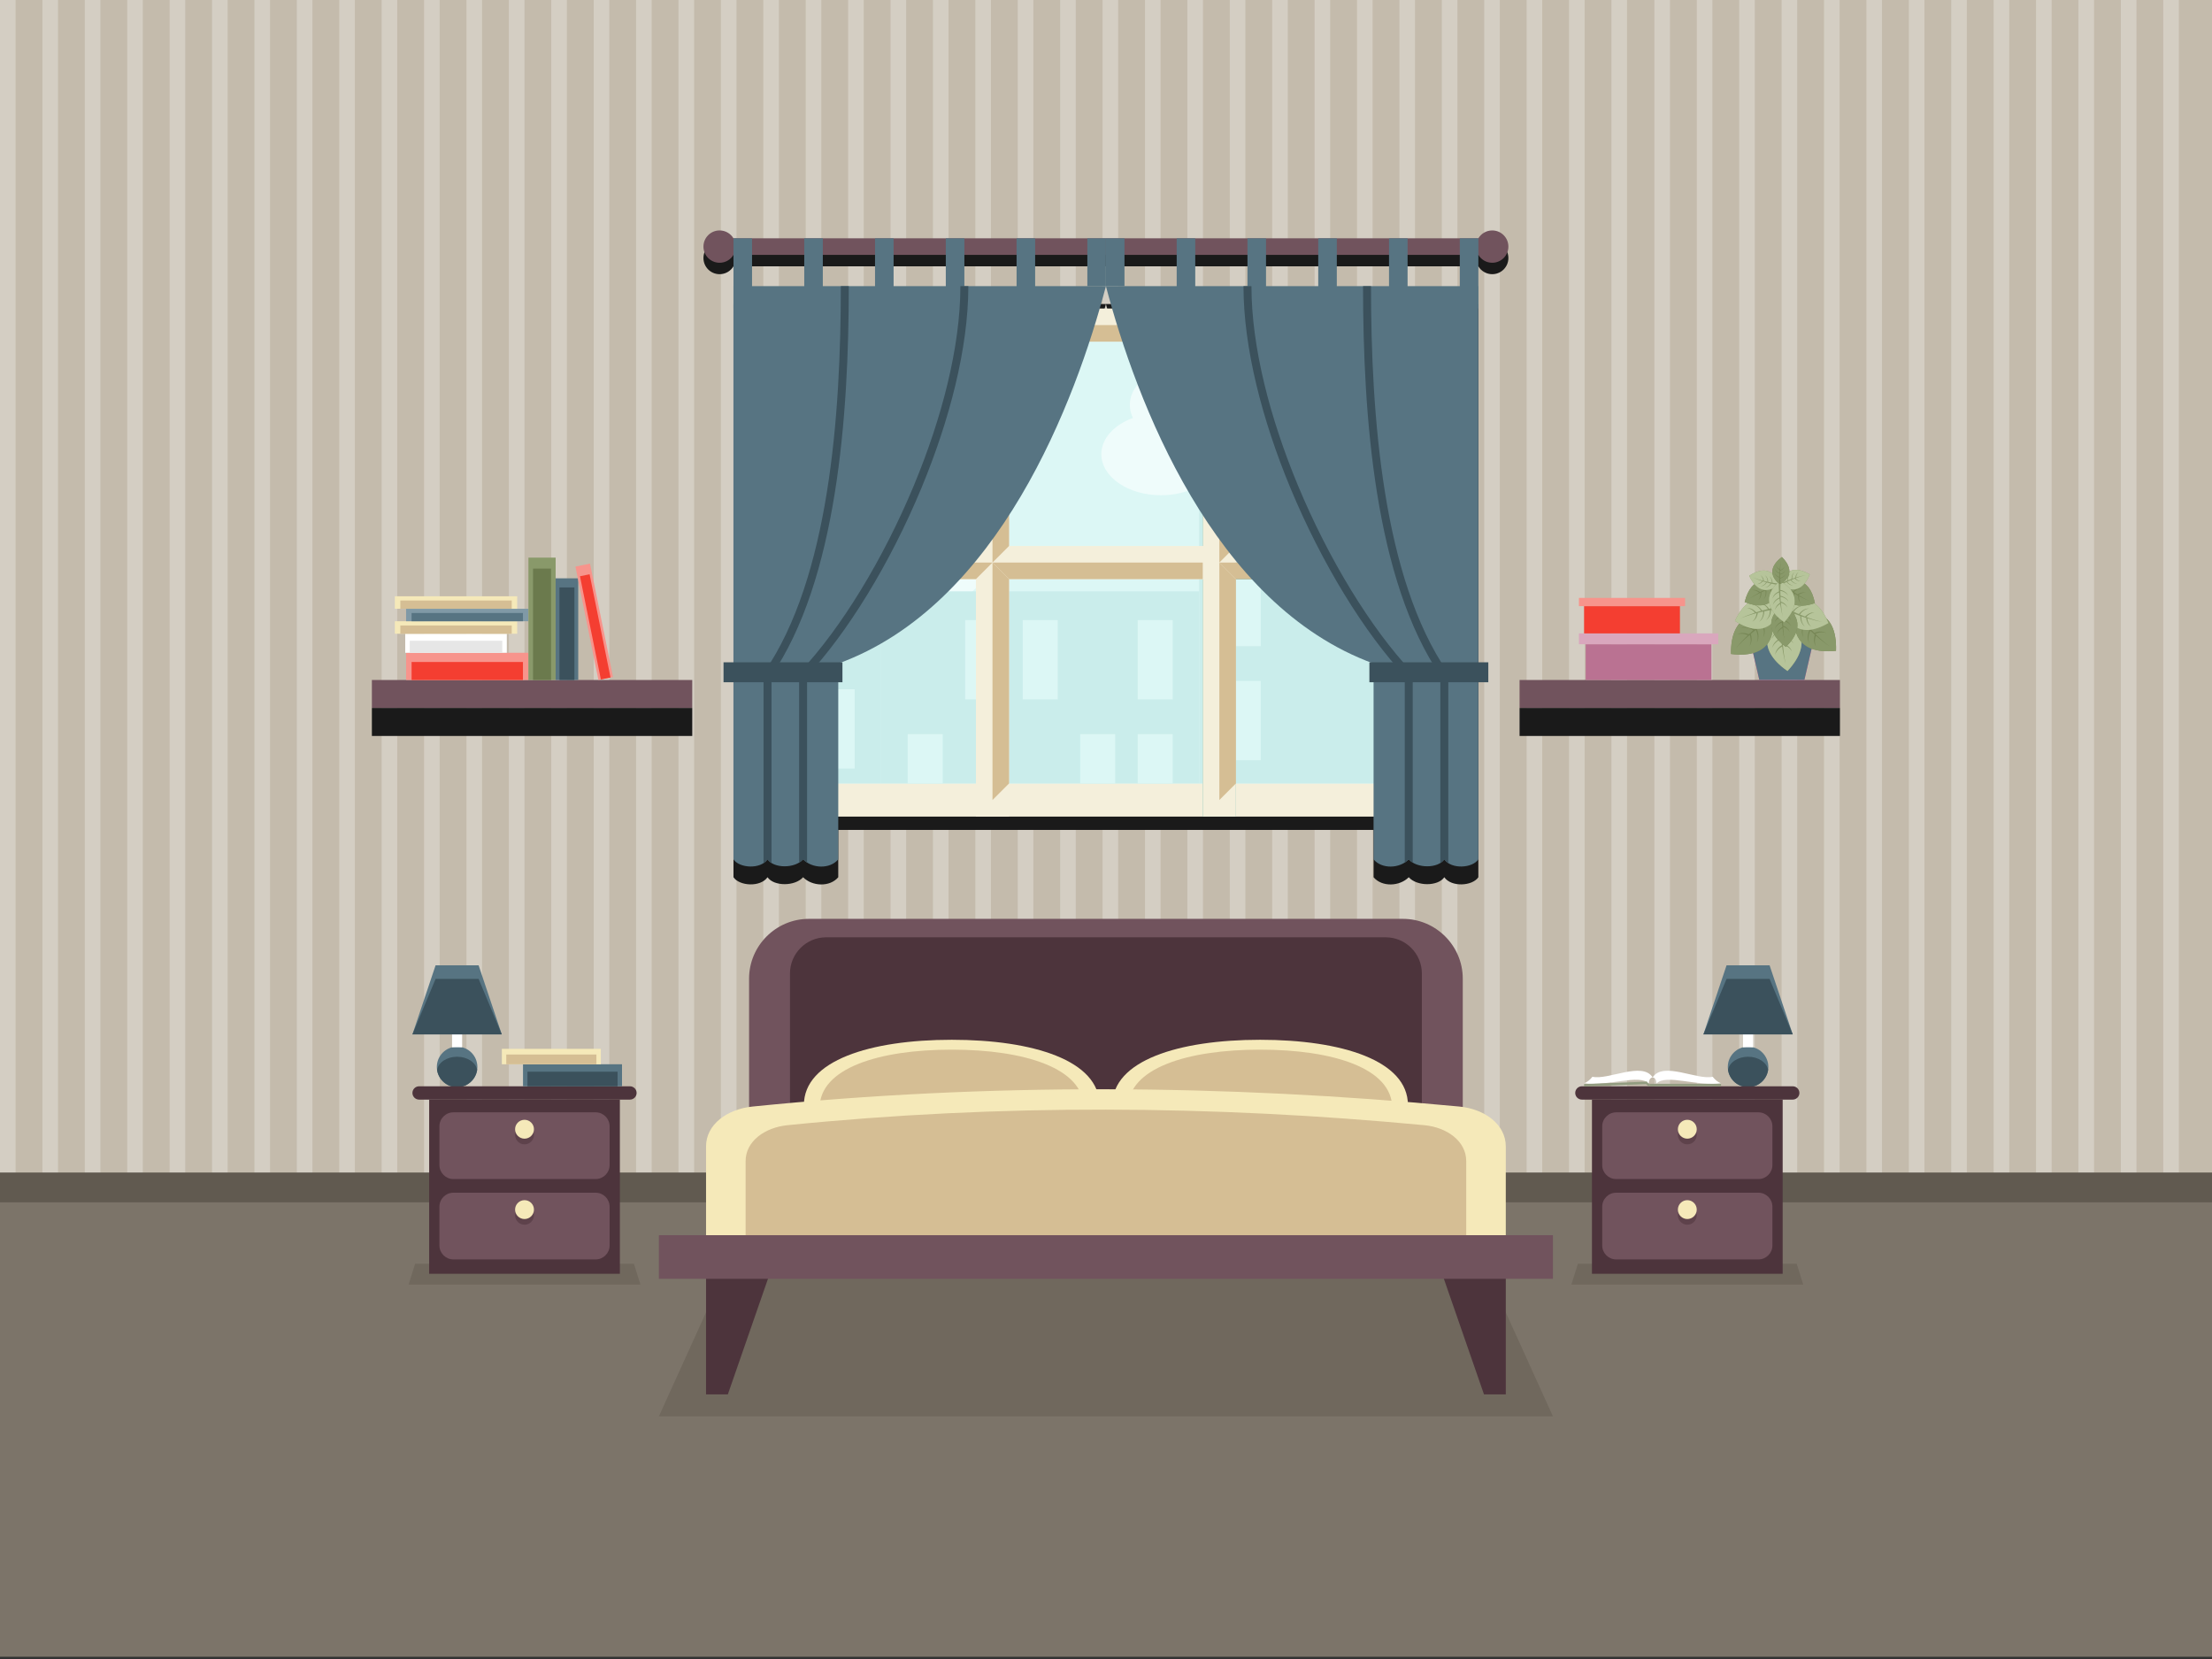 <?xml version="1.0" encoding="UTF-8"?>
<svg width="480px" height="360px" viewBox="0 0 480 360" version="1.1" xmlns="http://www.w3.org/2000/svg" xmlns:xlink="http://www.w3.org/1999/xlink">
    <rect x="0" y="0" width="480" height="360" fill="#333333" stroke="none"/>
    <!-- Generator: Sketch 51.1 (57501) - http://www.bohemiancoding.com/sketch -->
    <title>Bedroom1</title>
    <desc>Created with Sketch.</desc>
    <defs></defs>
    <g id="Bedroom1" stroke="none" stroke-width="1" fill="none" fill-rule="evenodd">
        <g id="Group" transform="translate(-7, -1)">
            <polygon id="Fill-1" fill="#7C7469" points="7 360.514 487 360.514 487 0.45 7 0.45"></polygon>
            <polygon id="Fill-2" fill="#C4BBAC" points="0.188 258.821 492.809 258.821 492.809 0.45 0.188 0.45"></polygon>
            <path d="M7,258.371 L7,0 L10.384,0 L10.384,258.371 L7,258.371 Z M16.202,258.371 L16.202,0 L19.586,0 L19.586,258.371 L16.202,258.371 Z M25.405,258.371 L25.405,0 L28.788,0 L28.788,258.371 L25.405,258.371 Z M34.606,258.371 L34.606,0 L37.99,0 L37.99,258.371 L34.606,258.371 Z M43.809,258.371 L43.809,0 L47.193,0 L47.193,258.371 L43.809,258.371 Z M53.011,258.371 L53.011,0 L56.395,0 L56.395,258.371 L53.011,258.371 Z M62.213,258.371 L62.213,0 L65.596,0 L65.596,258.371 L62.213,258.371 Z M71.415,258.371 L71.415,0 L74.799,0 L74.799,258.371 L71.415,258.371 Z M80.617,258.371 L80.617,0 L84.001,0 L84.001,258.371 L80.617,258.371 Z M89.819,258.371 L89.819,0 L93.203,0 L93.203,258.371 L89.819,258.371 Z M99.021,258.371 L99.021,0 L102.405,0 L102.405,258.371 L99.021,258.371 Z M108.223,258.371 L108.223,0 L111.607,0 L111.607,258.371 L108.223,258.371 Z M117.425,258.371 L117.425,0 L120.809,0 L120.809,258.371 L117.425,258.371 Z M126.628,258.371 L126.628,0 L130.012,0 L130.012,258.371 L126.628,258.371 Z M135.83,258.371 L135.83,0 L139.213,0 L139.213,258.371 L135.83,258.371 Z M145.032,258.371 L145.032,0 L148.416,0 L148.416,258.371 L145.032,258.371 Z M154.234,258.371 L154.234,0 L157.618,0 L157.618,258.371 L154.234,258.371 Z M163.436,258.371 L163.436,0 L166.82,0 L166.82,258.371 L163.436,258.371 Z M172.638,258.371 L172.638,0 L176.022,0 L176.022,258.371 L172.638,258.371 Z M181.84,258.371 L181.84,0 L185.224,0 L185.224,258.371 L181.84,258.371 Z M191.043,258.371 L191.043,0 L194.427,0 L194.427,258.371 L191.043,258.371 Z M200.244,258.371 L200.244,0 L203.628,0 L203.628,258.371 L200.244,258.371 Z M209.446,258.371 L209.446,0 L212.83,0 L212.83,258.371 L209.446,258.371 Z M218.649,258.371 L218.649,0 L222.033,0 L222.033,258.371 L218.649,258.371 Z M227.851,258.371 L227.851,0 L231.235,0 L231.235,258.371 L227.851,258.371 Z M237.054,258.371 L237.054,0 L240.438,0 L240.438,258.371 L237.054,258.371 Z M246.256,258.371 L246.256,0 L249.639,0 L249.639,258.371 L246.256,258.371 Z M255.457,258.371 L255.457,0 L258.841,0 L258.841,258.371 L255.457,258.371 Z M264.66,258.371 L264.66,0 L268.044,0 L268.044,258.371 L264.66,258.371 Z M273.861,258.371 L273.861,0 L277.245,0 L277.245,258.371 L273.861,258.371 Z M283.064,258.371 L283.064,0 L286.447,0 L286.447,258.371 L283.064,258.371 Z M292.266,258.371 L292.266,0 L295.649,0 L295.649,258.371 L292.266,258.371 Z M301.468,258.371 L301.468,0 L304.852,0 L304.852,258.371 L301.468,258.371 Z M310.67,258.371 L310.67,0 L314.054,0 L314.054,258.371 L310.67,258.371 Z M319.872,258.371 L319.872,0 L323.256,0 L323.256,258.371 L319.872,258.371 Z M329.074,258.371 L329.074,0 L332.458,0 L332.458,258.371 L329.074,258.371 Z M338.276,258.371 L338.276,0 L341.661,0 L341.661,258.371 L338.276,258.371 Z M347.479,258.371 L347.479,0 L350.862,0 L350.862,258.371 L347.479,258.371 Z M356.681,258.371 L356.681,0 L360.064,0 L360.064,258.371 L356.681,258.371 Z" id="Combined-Shape" fill="#D4CEC3"></path>
            <path d="M366,258.371 L366,0 L369.384,0 L369.384,258.371 L366,258.371 Z M375.202,258.371 L375.202,0 L378.586,0 L378.586,258.371 L375.202,258.371 Z M384.405,258.371 L384.405,0 L387.788,0 L387.788,258.371 L384.405,258.371 Z M393.606,258.371 L393.606,0 L396.99,0 L396.99,258.371 L393.606,258.371 Z M402.809,258.371 L402.809,0 L406.193,0 L406.193,258.371 L402.809,258.371 Z M412.011,258.371 L412.011,0 L415.395,0 L415.395,258.371 L412.011,258.371 Z M421.213,258.371 L421.213,0 L424.596,0 L424.596,258.371 L421.213,258.371 Z M430.415,258.371 L430.415,0 L433.799,0 L433.799,258.371 L430.415,258.371 Z M439.617,258.371 L439.617,0 L443.001,0 L443.001,258.371 L439.617,258.371 Z M448.819,258.371 L448.819,0 L452.203,0 L452.203,258.371 L448.819,258.371 Z M458.021,258.371 L458.021,0 L461.405,0 L461.405,258.371 L458.021,258.371 Z M467.223,258.371 L467.223,0 L470.607,0 L470.607,258.371 L467.223,258.371 Z M476.425,258.371 L476.425,0 L479.81,0 L479.81,258.371 L476.425,258.371 Z" id="Combined-Shape-Copy" fill="#D4CEC3"></path>
            <polygon id="Fill-42" fill="#615A50" points="0.188 261.908 492.809 261.908 492.809 255.435 0.188 255.435"></polygon>
            <g id="Group-297" transform="translate(87, 50.414)">
                <polygon id="Fill-105" fill="#70685D" points="62.977 257.933 78.658 223.353 241.306 223.353 256.987 257.933"></polygon>
                <path d="M95.521,206.118 L224.444,206.118 C231.579,206.118 237.418,200.278 237.418,193.141 L237.418,162.954 C237.418,155.816 231.579,149.976 224.444,149.976 L95.521,149.976 C88.385,149.976 82.546,155.816 82.546,162.954 L82.546,193.141 C82.546,200.278 88.385,206.118 95.521,206.118" id="Fill-107" fill="#71535D"></path>
                <path d="M99.257,205.808 L220.707,205.808 C225.014,205.808 228.539,202.283 228.539,197.973 L228.539,161.816 C228.539,157.506 225.014,153.981 220.707,153.981 L99.257,153.981 C94.949,153.981 91.425,157.506 91.425,161.816 L91.425,197.973 C91.425,202.283 94.949,205.808 99.257,205.808" id="Fill-109" fill="#4D343C"></path>
                <polygon id="Fill-111" fill="#4D343C" points="232.983 227.122 246.754 227.122 246.754 253.164 242.023 253.164"></polygon>
                <polygon id="Fill-113" fill="#4D343C" points="86.982 227.122 73.211 227.122 73.211 253.164 77.942 253.164"></polygon>
                <path d="M158.585,190.372 L158.585,216.485 L94.446,216.485 L94.446,190.372 C94.446,180.727 108.804,176.215 126.516,176.215 C144.227,176.215 158.585,180.727 158.585,190.372" id="Fill-115" fill="#F5E9B9"></path>
                <path d="M155.175,191.007 L155.175,214.344 L97.856,214.344 L97.856,191.007 C97.856,182.388 110.687,178.356 126.515,178.356 C142.343,178.356 155.175,182.388 155.175,191.007" id="Fill-117" fill="#D5BE94"></path>
                <path d="M225.518,190.372 L225.518,216.485 L161.379,216.485 L161.379,190.372 C161.379,180.727 175.737,176.215 193.448,176.215 C211.16,176.215 225.518,180.727 225.518,190.372" id="Fill-119" fill="#F5E9B9"></path>
                <path d="M222.108,191.007 L222.108,214.344 L164.789,214.344 L164.789,191.007 C164.789,182.388 177.62,178.356 193.448,178.356 C209.277,178.356 222.108,182.388 222.108,191.007" id="Fill-121" fill="#D5BE94"></path>
                <path d="M73.211,218.621 L73.211,199.345 C73.211,194.591 77.791,191.259 83.305,190.702 C134.423,185.543 185.541,185.867 236.659,190.702 C242.178,191.224 246.753,194.591 246.753,199.345 L246.753,218.621 L73.211,218.621 Z" id="Fill-123" fill="#F5E9B9"></path>
                <path d="M81.797,219.906 L81.797,202.537 C81.797,198.254 85.924,195.251 90.892,194.75 C136.952,190.101 183.012,190.394 229.072,194.75 C234.044,195.22 238.167,198.254 238.167,202.537 L238.167,219.906 L81.797,219.906 Z" id="Fill-125" fill="#D5BE94"></path>
                <polygon id="Fill-127" fill="#71535D" points="62.977 228.085 256.987 228.085 256.987 218.621 62.977 218.621"></polygon>
                <polygon id="Fill-129" fill="#70685D" points="8.658 229.337 58.983 229.337 57.555 224.812 10.086 224.812"></polygon>
                <polygon id="Fill-130" fill="#4D343C" points="13.129 226.998 54.512 226.998 54.512 189.198 13.129 189.198"></polygon>
                <path d="M19.19,186.508 C21.613,186.508 23.589,184.531 23.589,182.108 C23.589,179.684 21.613,177.707 19.19,177.707 C16.768,177.707 14.792,179.684 14.792,182.108 C14.792,184.531 16.768,186.508 19.19,186.508" id="Fill-131" fill="#577482"></path>
                <path d="M19.19,179.895 C21.408,179.895 23.242,181.128 23.545,182.732 C23.242,184.867 21.408,186.508 19.19,186.508 C16.973,186.508 15.139,184.867 14.836,182.732 C15.139,181.128 16.973,179.895 19.19,179.895" id="Fill-132" fill="#3B515C"></path>
                <polygon id="Fill-133" fill="#FFFFFF" points="18.095 177.845 20.286 177.845 20.286 170.424 18.095 170.424"></polygon>
                <polygon id="Fill-134" fill="#577482" points="9.497 175.045 28.884 175.045 23.859 160.057 14.522 160.057"></polygon>
                <polygon id="Fill-135" fill="#3B515C" points="9.497 175.045 28.884 175.045 23.859 162.996 14.522 162.996"></polygon>
                <path d="M10.942,186.308 L56.699,186.308 C57.494,186.308 58.144,186.958 58.144,187.753 C58.144,188.548 57.494,189.198 56.699,189.198 L10.942,189.198 C10.147,189.198 9.497,188.548 9.497,187.753 C9.497,186.958 10.147,186.308 10.942,186.308" id="Fill-136" fill="#4D343C"></path>
                <path d="M18.384,206.437 L49.256,206.437 C50.923,206.437 52.286,205.074 52.286,203.407 L52.286,194.989 C52.286,193.323 50.923,191.959 49.256,191.959 L18.384,191.959 C16.718,191.959 15.355,193.323 15.355,194.989 L15.355,203.407 C15.355,205.074 16.718,206.437 18.384,206.437" id="Fill-137" fill="#71535D"></path>
                <path d="M33.82,198.907 C34.949,198.907 35.869,197.987 35.869,196.858 C35.869,195.73 34.949,194.809 33.82,194.809 C32.692,194.809 31.772,195.73 31.772,196.858 C31.772,197.987 32.692,198.907 33.82,198.907" id="Fill-138" fill="#5E424B"></path>
                <path d="M33.82,197.675 C34.949,197.675 35.869,196.754 35.869,195.626 C35.869,194.497 34.949,193.577 33.82,193.577 C32.692,193.577 31.772,194.497 31.772,195.626 C31.772,196.754 32.692,197.675 33.82,197.675" id="Fill-139" fill="#F5E9B9"></path>
                <path d="M18.384,223.878 L49.256,223.878 C50.923,223.878 52.286,222.515 52.286,220.849 L52.286,212.431 C52.286,210.765 50.923,209.401 49.256,209.401 L18.384,209.401 C16.718,209.401 15.355,210.765 15.355,212.431 L15.355,220.849 C15.355,222.515 16.718,223.878 18.384,223.878" id="Fill-140" fill="#71535D"></path>
                <path d="M33.82,216.349 C34.949,216.349 35.869,215.428 35.869,214.3 C35.869,213.171 34.949,212.251 33.82,212.251 C32.692,212.251 31.772,213.171 31.772,214.3 C31.772,215.428 32.692,216.349 33.82,216.349" id="Fill-141" fill="#5E424B"></path>
                <path d="M33.82,215.116 C34.949,215.116 35.869,214.195 35.869,213.067 C35.869,211.939 34.949,211.018 33.82,211.018 C32.692,211.018 31.772,211.939 31.772,213.067 C31.772,214.195 32.692,215.116 33.82,215.116" id="Fill-142" fill="#F5E9B9"></path>
                <polygon id="Fill-143" fill="#577482" points="33.494 186.308 54.976 186.308 54.976 181.529 33.494 181.529"></polygon>
                <polygon id="Fill-144" fill="#F5E9B9" points="28.899 181.529 50.381 181.529 50.381 178.184 28.899 178.184"></polygon>
                <polygon id="Fill-145" fill="#3B515C" points="34.456 186.308 54.014 186.308 54.014 183.146 34.456 183.146"></polygon>
                <polygon id="Fill-146" fill="#D5BE94" points="29.861 181.529 49.419 181.529 49.419 179.414 29.861 179.414"></polygon>
                <polygon id="Fill-147" fill="#70685D" points="260.981 229.337 311.306 229.337 309.878 224.812 262.409 224.812"></polygon>
                <polygon id="Fill-148" fill="#4D343C" points="265.452 226.998 306.835 226.998 306.835 189.198 265.452 189.198"></polygon>
                <path d="M299.329,186.508 C301.752,186.508 303.728,184.531 303.728,182.108 C303.728,179.684 301.752,177.707 299.329,177.707 C296.906,177.707 294.93,179.684 294.93,182.108 C294.93,184.531 296.906,186.508 299.329,186.508" id="Fill-149" fill="#577482"></path>
                <path d="M299.329,179.895 C301.547,179.895 303.38,181.128 303.684,182.732 C303.38,184.867 301.547,186.508 299.329,186.508 C297.111,186.508 295.278,184.867 294.974,182.732 C295.278,181.128 297.111,179.895 299.329,179.895" id="Fill-150" fill="#3B515C"></path>
                <polygon id="Fill-151" fill="#FFFFFF" points="298.234 177.845 300.425 177.845 300.425 170.424 298.234 170.424"></polygon>
                <polygon id="Fill-152" fill="#577482" points="289.636 175.045 309.022 175.045 303.998 160.057 294.66 160.057"></polygon>
                <polygon id="Fill-153" fill="#3B515C" points="289.636 175.045 309.022 175.045 303.998 162.996 294.66 162.996"></polygon>
                <path d="M309.022,186.308 L263.265,186.308 C262.47,186.308 261.82,186.958 261.82,187.753 C261.82,188.548 262.47,189.198 263.265,189.198 L309.022,189.198 C309.817,189.198 310.467,188.548 310.467,187.753 C310.467,186.958 309.817,186.308 309.022,186.308" id="Fill-154" fill="#4D343C"></path>
                <path d="M301.58,206.437 L270.708,206.437 C269.041,206.437 267.678,205.074 267.678,203.407 L267.678,194.989 C267.678,193.323 269.041,191.959 270.708,191.959 L301.58,191.959 C303.246,191.959 304.609,193.323 304.609,194.989 L304.609,203.407 C304.609,205.074 303.246,206.437 301.58,206.437" id="Fill-155" fill="#71535D"></path>
                <path d="M286.144,198.907 C287.272,198.907 288.192,197.987 288.192,196.858 C288.192,195.73 287.272,194.809 286.144,194.809 C285.016,194.809 284.095,195.73 284.095,196.858 C284.095,197.987 285.016,198.907 286.144,198.907" id="Fill-156" fill="#5E424B"></path>
                <path d="M286.144,197.675 C287.272,197.675 288.192,196.754 288.192,195.626 C288.192,194.497 287.272,193.577 286.144,193.577 C285.016,193.577 284.095,194.497 284.095,195.626 C284.095,196.754 285.016,197.675 286.144,197.675" id="Fill-157" fill="#F5E9B9"></path>
                <path d="M301.58,223.878 L270.708,223.878 C269.041,223.878 267.678,222.515 267.678,220.849 L267.678,212.431 C267.678,210.765 269.041,209.401 270.708,209.401 L301.58,209.401 C303.246,209.401 304.609,210.765 304.609,212.431 L304.609,220.849 C304.609,222.515 303.246,223.878 301.58,223.878" id="Fill-158" fill="#71535D"></path>
                <path d="M286.144,216.349 C287.272,216.349 288.192,215.428 288.192,214.3 C288.192,213.171 287.272,212.251 286.144,212.251 C285.016,212.251 284.095,213.171 284.095,214.3 C284.095,215.428 285.016,216.349 286.144,216.349" id="Fill-159" fill="#5E424B"></path>
                <path d="M286.144,215.116 C287.272,215.116 288.192,214.195 288.192,213.067 C288.192,211.939 287.272,211.018 286.144,211.018 C285.016,211.018 284.095,211.939 284.095,213.067 C284.095,214.195 285.016,215.116 286.144,215.116" id="Fill-160" fill="#F5E9B9"></path>
                <path d="M263.745,185.65 C268.604,186.448 275.86,183.528 277.802,185.732 C277.802,184.852 278.154,184.436 278.624,184.382 C276.388,180.834 268.913,185.037 265.558,184.239 C265.007,184.932 264.408,185.423 263.745,185.65" id="Fill-161" fill="#FFFFFF"></path>
                <path d="M293.462,185.65 C288.603,186.448 281.389,183.528 279.447,185.732 C279.447,184.852 279.095,184.436 278.625,184.382 C280.861,180.834 288.295,185.037 291.65,184.239 C292.2,184.932 292.8,185.423 293.462,185.65" id="Fill-162" fill="#FFFFFF"></path>
                <polygon id="Fill-163" fill="#929C80" points="278.001 186.308 293.462 186.308 293.462 185.769 278.001 185.769"></polygon>
                <polygon id="Fill-164" fill="#929C80" points="263.745 185.813 277.365 185.299 277.372 185.839 263.753 186.352"></polygon>
                <path d="M278.012,186.308 C277.616,186.308 277.238,186.005 277.047,185.479 L277.365,185.3 C277.504,185.613 277.76,185.768 278.012,185.768 L278.013,185.768 L278.013,186.308 L278.012,186.308 Z" id="Fill-165" fill="#929C80"></path>
                <polygon id="Fill-166" fill="#71535D" points="0.698 104.215 70.22 104.215 70.22 98.142 0.698 98.142"></polygon>
                <polygon id="Fill-167" fill="#1A1A1A" points="0.698 110.287 70.22 110.287 70.22 104.215 0.698 104.215"></polygon>
                <polygon id="Fill-168" fill="#F7948C" points="8.124 98.142 34.668 98.142 34.668 92.238 8.124 92.238"></polygon>
                <polygon id="Fill-169" fill="#FFFFFF" points="7.936 92.238 29.977 92.238 29.977 88.104 7.936 88.104"></polygon>
                <polygon id="Fill-170" fill="#F43E31" points="9.313 98.142 33.479 98.142 33.479 94.235 9.313 94.235"></polygon>
                <polygon id="Fill-171" fill="#E6E6E6" points="8.923 92.238 28.989 92.238 28.989 89.624 8.923 89.624"></polygon>
                <polygon id="Fill-172" fill="#F5E9B9" points="5.684 88.104 32.229 88.104 32.229 85.395 5.684 85.395"></polygon>
                <polygon id="Fill-173" fill="#D5BE94" points="6.873 88.105 31.04 88.105 31.04 86.312 6.873 86.312"></polygon>
                <polygon id="Fill-174" fill="#8099A6" points="8.124 85.395 34.668 85.395 34.668 82.686 8.124 82.686"></polygon>
                <polygon id="Fill-175" fill="#577482" points="9.313 85.395 33.479 85.395 33.479 83.603 9.313 83.603"></polygon>
                <polygon id="Fill-176" fill="#F5E9B9" points="5.684 82.686 32.229 82.686 32.229 79.976 5.684 79.976"></polygon>
                <polygon id="Fill-177" fill="#D5BE94" points="6.873 82.686 31.04 82.686 31.04 80.893 6.873 80.893"></polygon>
                <polygon id="Fill-178" fill="#89996A" points="34.668 98.142 40.572 98.142 40.572 71.591 34.668 71.591"></polygon>
                <polygon id="Fill-179" fill="#6B7A4D" points="35.667 98.142 39.573 98.142 39.573 73.969 35.667 73.969"></polygon>
                <polygon id="Fill-180" fill="#577482" points="40.572 98.142 45.476 98.142 45.476 76.083 40.572 76.083"></polygon>
                <polygon id="Fill-181" fill="#3B515C" points="41.401 98.142 44.647 98.142 44.647 78.059 41.401 78.059"></polygon>
                <polygon id="Fill-182" fill="#F7948C" points="44.87 73.532 49.856 98.143 53.02 97.501 48.033 72.89"></polygon>
                <polygon id="Fill-183" fill="#F43E31" points="45.852 75.628 50.391 98.034 52.484 97.61 47.945 75.204"></polygon>
                <path d="M76.153,3.071 C77.432,3.071 78.551,3.755 79.163,4.779 L240.801,4.779 C241.414,3.755 242.532,3.071 243.811,3.071 C245.747,3.071 247.317,4.64 247.317,6.577 C247.317,8.514 245.747,10.084 243.811,10.084 C242.532,10.084 241.414,9.399 240.802,8.375 L79.163,8.375 C78.551,9.399 77.432,10.084 76.153,10.084 C74.217,10.084 72.647,8.514 72.647,6.577 C72.647,4.64 74.217,3.071 76.153,3.071" id="Fill-189" fill="#1A1A1A"></path>
                <path d="M79.163,16.56 L159.982,16.56 C153.404,41.472 136.75,85.778 101.902,98.451 L101.902,140.945 C100.079,143.108 96.25,142.95 94.27,140.945 C92.483,142.95 87.944,142.95 86.551,140.945 C85.019,143.148 80.459,142.872 79.163,140.945 L79.163,16.56 Z" id="Fill-190" fill="#1A1A1A"></path>
                <path d="M240.801,16.56 L159.982,16.56 C166.56,41.472 183.214,85.778 218.062,98.451 L218.062,140.945 C219.885,143.108 223.714,142.95 225.694,140.945 C227.48,142.95 232.02,142.95 233.413,140.945 C234.945,143.148 239.505,142.872 240.801,140.945 L240.801,16.56 Z" id="Fill-191" fill="#1A1A1A"></path>
                <polygon id="Fill-192" fill="#1A1A1A" points="82.546 130.676 237.418 130.676 237.418 20.422 82.546 20.422"></polygon>
                <polygon id="Fill-193" fill="#F4EFDB" points="82.546 127.786 237.418 127.786 237.418 17.532 82.546 17.532"></polygon>
                <polygon id="Fill-194" fill="#DCF7F5" points="89.737 120.594 230.227 120.594 230.227 24.724 89.737 24.724"></polygon>
                <path d="M125.773,57.622 C132.917,57.622 138.708,61.611 138.708,66.533 C138.708,69.357 136.8,71.874 133.825,73.506 C133.717,78.364 127.969,82.279 120.892,82.279 C117.798,82.279 114.958,81.53 112.733,80.282 C110.58,81.383 107.915,82.034 105.028,82.034 C97.884,82.034 92.093,78.045 92.093,73.124 C92.093,69.718 94.868,66.759 98.945,65.259 C98.512,64.369 98.277,63.416 98.277,62.426 C98.277,57.505 104.068,53.516 111.212,53.516 C115.976,53.516 120.138,55.29 122.383,57.932 C123.463,57.73 124.6,57.622 125.773,57.622" id="Fill-195" fill="#EFFCFB"></path>
                <path d="M192.671,33.641 C199.815,33.641 205.606,37.63 205.606,42.551 C205.606,45.375 203.698,47.892 200.723,49.525 C200.615,54.382 194.867,58.297 187.79,58.297 C184.696,58.297 181.856,57.548 179.631,56.3 C177.478,57.401 174.813,58.053 171.926,58.053 C164.782,58.053 158.991,54.064 158.991,49.142 C158.991,45.736 161.766,42.777 165.843,41.277 C165.41,40.387 165.175,39.435 165.175,38.444 C165.175,33.523 170.966,29.534 178.11,29.534 C182.874,29.534 187.037,31.308 189.281,33.95 C190.361,33.749 191.498,33.641 192.671,33.641" id="Fill-196" fill="#EFFCFB"></path>
                <polygon id="Fill-197" fill="#CAEDEB" points="180.229 120.594 230.227 120.594 230.227 40.609 180.229 40.609"></polygon>
                <polygon id="Fill-198" fill="#DCF7F5" points="198.463 66.061 206.055 66.061 206.055 48.857 198.463 48.857"></polygon>
                <polygon id="Fill-199" fill="#DCF7F5" points="223.419 66.061 230.228 66.061 230.228 48.857 223.419 48.857"></polygon>
                <polygon id="Fill-200" fill="#DCF7F5" points="185.984 90.806 193.576 90.806 193.576 73.602 185.984 73.602"></polygon>
                <polygon id="Fill-201" fill="#DCF7F5" points="210.941 90.806 218.533 90.806 218.533 73.602 210.941 73.602"></polygon>
                <polygon id="Fill-202" fill="#DCF7F5" points="223.419 90.806 230.228 90.806 230.228 73.602 223.419 73.602"></polygon>
                <polygon id="Fill-203" fill="#DCF7F5" points="185.984 115.552 193.576 115.552 193.576 98.348 185.984 98.348"></polygon>
                <polygon id="Fill-204" fill="#DCF7F5" points="223.419 115.552 230.228 115.552 230.228 98.348 223.419 98.348"></polygon>
                <polygon id="Fill-205" fill="#CAEDEB" points="111.215 120.594 180.229 120.594 180.229 78.905 111.215 78.905"></polygon>
                <polygon id="Fill-206" fill="#DCF7F5" points="116.97 120.594 124.562 120.594 124.562 109.896 116.97 109.896"></polygon>
                <polygon id="Fill-207" fill="#DCF7F5" points="154.405 120.594 161.997 120.594 161.997 109.896 154.405 109.896"></polygon>
                <polygon id="Fill-208" fill="#DCF7F5" points="166.883 120.594 174.474 120.594 174.474 109.896 166.883 109.896"></polygon>
                <polygon id="Fill-209" fill="#DCF7F5" points="129.448 102.354 137.04 102.354 137.04 85.15 129.448 85.15"></polygon>
                <polygon id="Fill-210" fill="#DCF7F5" points="141.926 102.354 149.518 102.354 149.518 85.15 141.926 85.15"></polygon>
                <polygon id="Fill-211" fill="#DCF7F5" points="166.883 102.354 174.474 102.354 174.474 85.15 166.883 85.15"></polygon>
                <polygon id="Fill-212" fill="#CAEDEB" points="89.737 120.594 111.215 120.594 111.215 24.724 89.737 24.724"></polygon>
                <polygon id="Fill-213" fill="#DCF7F5" points="89.737 117.359 92.981 117.359 92.981 100.155 89.737 100.155"></polygon>
                <polygon id="Fill-214" fill="#DCF7F5" points="97.868 117.359 105.46 117.359 105.46 100.155 97.868 100.155"></polygon>
                <polygon id="Fill-215" fill="#DCF7F5" points="89.737 92.613 92.981 92.613 92.981 75.409 89.737 75.409"></polygon>
                <polygon id="Fill-216" fill="#DCF7F5" points="89.737 67.868 92.981 67.868 92.981 50.664 89.737 50.664"></polygon>
                <polygon id="Fill-217" fill="#DCF7F5" points="97.868 67.868 105.46 67.868 105.46 50.664 97.868 50.664"></polygon>
                <polygon id="Fill-218" fill="#DCF7F5" points="97.868 43.123 105.46 43.123 105.46 25.918 97.868 25.918"></polygon>
                <polygon id="Fill-219" fill="#DCF7F5" points="89.737 43.123 93.457 43.123 93.457 25.918 89.737 25.918"></polygon>
                <polygon id="Fill-220" fill="#F4EFDB" points="131.773 127.786 138.963 127.786 138.963 17.532 131.773 17.532"></polygon>
                <polygon id="Fill-221" fill="#58AFA9" points="181.001 127.786 188.191 127.786 188.191 17.532 181.001 17.532"></polygon>
                <polygon id="Fill-222" fill="#F4EFDB" points="82.546 76.255 237.418 76.255 237.418 69.062 82.546 69.062"></polygon>
                <polygon id="Fill-223" fill="#D5BE94" points="89.737 24.724 86.142 21.128 86.142 72.659 89.737 69.063 89.737 47.6 89.737 46.187"></polygon>
                <polygon id="Fill-224" fill="#D5BE94" points="89.737 24.724 86.142 21.128 135.369 21.128 131.773 24.724"></polygon>
                <polygon id="Fill-225" fill="#D5BE94" points="138.964 24.724 135.369 21.128 135.369 72.659 138.964 69.063 138.964 47.6 138.964 46.187"></polygon>
                <polygon id="Fill-226" fill="#D5BE94" points="138.964 24.724 135.369 21.128 184.596 21.128 181.001 24.724"></polygon>
                <polygon id="Fill-227" fill="#4A9E98" points="188.19 24.724 184.596 21.128 184.596 72.659 188.19 69.063 188.19 47.6 188.19 46.187"></polygon>
                <polygon id="Fill-228" fill="#4A9E98" points="188.19 24.724 184.596 21.128 233.822 21.128 230.228 24.724"></polygon>
                <polygon id="Fill-229" fill="#D5BE94" points="89.737 76.255 86.142 72.659 86.142 124.19 89.737 120.594 89.737 99.131 89.737 97.718"></polygon>
                <polygon id="Fill-230" fill="#D5BE94" points="89.737 76.255 86.142 72.659 135.369 72.659 131.773 76.255"></polygon>
                <polygon id="Fill-231" fill="#D5BE94" points="138.964 76.255 135.369 72.659 135.369 124.19 138.964 120.594 138.964 99.131 138.964 97.718"></polygon>
                <polygon id="Fill-232" fill="#D5BE94" points="138.964 76.255 135.369 72.659 184.596 72.659 181.001 76.255"></polygon>
                <polygon id="Fill-233" fill="#4A9E98" points="188.19 76.255 184.596 72.659 233.822 72.659 230.228 76.255"></polygon>
                <polygon id="Fill-234" fill="#4A9E98" points="188.19 76.255 184.596 72.659 184.596 124.19 188.19 120.594 188.19 99.131 188.19 97.718"></polygon>
                <path d="M76.153,0.591 C77.432,0.591 78.551,1.276 79.163,2.3 L240.801,2.3 C241.414,1.276 242.532,0.591 243.811,0.591 C245.747,0.591 247.317,2.161 247.317,4.098 C247.317,6.034 245.747,7.605 243.811,7.605 C242.532,7.605 241.414,6.919 240.802,5.895 L79.163,5.895 C78.551,6.919 77.432,7.605 76.153,7.605 C74.217,7.605 72.647,6.034 72.647,4.098 C72.647,2.161 74.217,0.591 76.153,0.591" id="Fill-235" fill="#71535D"></path>
                <polygon id="Fill-236" fill="#F4EFDB" points="181.001 127.786 188.191 127.786 188.191 17.532 181.001 17.532"></polygon>
                <polygon id="Fill-237" fill="#D5BE94" points="230.228 24.724 233.823 21.128 184.596 21.128 188.19 24.724"></polygon>
                <polygon id="Fill-238" fill="#D5BE94" points="188.19 24.724 184.596 21.128 184.596 72.659 188.19 69.063 188.19 47.6 188.19 46.187"></polygon>
                <polygon id="Fill-239" fill="#D5BE94" points="230.228 76.255 233.823 72.659 184.596 72.659 188.19 76.255"></polygon>
                <polygon id="Fill-240" fill="#D5BE94" points="188.19 76.255 184.596 72.659 184.596 124.19 188.19 120.594 188.19 99.131 188.19 97.718"></polygon>
                <path d="M240.801,12.684 L159.982,12.684 C166.56,37.596 183.214,81.902 218.062,94.574 L218.062,137.068 C219.885,139.231 223.714,139.074 225.694,137.068 C227.48,139.074 232.02,139.074 233.413,137.068 C234.945,139.271 239.504,138.995 240.801,137.068 L240.801,12.684 Z" id="Fill-241" fill="#577482"></path>
                <polygon id="Fill-242" fill="#577482" points="236.772 17.532 240.801 17.532 240.801 2.3 236.772 2.3"></polygon>
                <polygon id="Fill-243" fill="#577482" points="221.415 17.532 225.443 17.532 225.443 2.3 221.415 2.3"></polygon>
                <polygon id="Fill-244" fill="#577482" points="206.057 17.532 210.085 17.532 210.085 2.3 206.057 2.3"></polygon>
                <polygon id="Fill-245" fill="#577482" points="190.699 17.532 194.726 17.532 194.726 2.3 190.699 2.3"></polygon>
                <polygon id="Fill-246" fill="#577482" points="175.34 17.532 179.368 17.532 179.368 2.3 175.34 2.3"></polygon>
                <polygon id="Fill-247" fill="#577482" points="159.982 12.684 164.01 12.684 164.01 2.3 159.982 2.3"></polygon>
                <path d="M234.277,137.888 L234.277,96.931 L232.549,96.931 L232.549,137.863 C232.899,137.647 233.195,137.382 233.413,137.068 C233.641,137.395 233.936,137.668 234.277,137.888" id="Fill-248" fill="#3B515C"></path>
                <path d="M226.558,137.773 L226.558,96.931 L224.83,96.931 L224.83,137.759 C225.143,137.561 225.435,137.33 225.694,137.068 C225.936,137.34 226.23,137.575 226.558,137.773" id="Fill-249" fill="#3B515C"></path>
                <path d="M217.506,12.684 C217.506,26.698 218.139,42.55 220.543,57.45 C222.939,72.302 227.09,86.222 234.122,96.441 L232.704,97.42 C225.509,86.964 221.275,72.801 218.842,57.72 C216.417,42.686 215.778,26.752 215.778,12.684 L217.506,12.684 Z" id="Fill-250" fill="#3B515C"></path>
                <path d="M191.562,12.684 C191.562,25.88 195.592,41.337 201.624,55.858 C208.323,71.985 217.478,86.932 226.322,96.34 L225.066,97.522 C216.087,87.969 206.806,72.829 200.031,56.52 C193.918,41.803 189.834,26.114 189.834,12.684 L191.562,12.684 Z" id="Fill-251" fill="#3B515C"></path>
                <polygon id="Fill-252" fill="#3B515C" points="217.155 98.632 242.961 98.632 242.961 94.305 217.155 94.305"></polygon>
                <path d="M79.163,12.684 L159.982,12.684 C153.404,37.596 136.75,81.902 101.902,94.574 L101.902,137.068 C100.079,139.231 96.251,139.074 94.27,137.068 C92.483,139.074 87.944,139.074 86.551,137.068 C85.019,139.271 80.459,138.995 79.163,137.068 L79.163,12.684 Z" id="Fill-253" fill="#577482"></path>
                <polygon id="Fill-254" fill="#577482" points="79.163 17.532 83.191 17.532 83.191 2.3 79.163 2.3"></polygon>
                <polygon id="Fill-255" fill="#577482" points="94.521 17.532 98.55 17.532 98.55 2.3 94.521 2.3"></polygon>
                <polygon id="Fill-256" fill="#577482" points="109.879 17.532 113.908 17.532 113.908 2.3 109.879 2.3"></polygon>
                <polygon id="Fill-257" fill="#577482" points="125.237 17.532 129.266 17.532 129.266 2.3 125.237 2.3"></polygon>
                <polygon id="Fill-258" fill="#577482" points="140.595 17.532 144.624 17.532 144.624 2.3 140.595 2.3"></polygon>
                <polygon id="Fill-259" fill="#577482" points="155.954 12.684 159.982 12.684 159.982 2.3 155.954 2.3"></polygon>
                <path d="M85.687,137.888 L85.687,96.931 L87.415,96.931 L87.415,137.863 C87.065,137.647 86.769,137.382 86.551,137.068 C86.323,137.395 86.028,137.668 85.687,137.888" id="Fill-260" fill="#3B515C"></path>
                <path d="M93.406,137.773 L93.406,96.931 L95.134,96.931 L95.134,137.759 C94.82,137.561 94.529,137.33 94.27,137.068 C94.028,137.34 93.735,137.575 93.406,137.773" id="Fill-261" fill="#3B515C"></path>
                <path d="M102.458,12.684 C102.458,26.698 101.825,42.55 99.421,57.45 C97.025,72.302 92.874,86.222 85.842,96.441 L87.26,97.42 C94.455,86.964 98.689,72.801 101.122,57.72 C103.547,42.686 104.186,26.752 104.186,12.684 L102.458,12.684 Z" id="Fill-262" fill="#3B515C"></path>
                <path d="M128.402,12.684 C128.402,25.88 124.372,41.337 118.34,55.858 C111.641,71.985 102.486,86.932 93.642,96.34 L94.897,97.522 C103.877,87.969 113.158,72.829 119.933,56.52 C126.046,41.803 130.13,26.114 130.13,12.684 L128.402,12.684 Z" id="Fill-263" fill="#3B515C"></path>
                <polygon id="Fill-264" fill="#3B515C" points="77.003 98.632 102.809 98.632 102.809 94.305 77.003 94.305"></polygon>
                <polygon id="Fill-265" fill="#71535D" points="249.745 104.215 319.267 104.215 319.267 98.142 249.745 98.142"></polygon>
                <polygon id="Fill-266" fill="#1A1A1A" points="249.745 110.287 319.267 110.287 319.267 104.215 249.745 104.215"></polygon>
                <polygon id="Fill-267" fill="#E85697" points="301.769 98.142 311.549 98.142 314.401 85.788 298.916 85.788"></polygon>
                <polygon id="Fill-268" fill="#577482" points="301.769 98.142 311.549 98.142 313.57 89.389 299.748 89.389"></polygon>
                <path d="M306.833,84.402 C309.308,85.538 314.101,89.499 307.882,96.201 C300.512,91.061 304.099,86.252 306.291,84.535 L306.833,84.402 Z" id="Fill-269" fill="#89996A"></path>
                <path d="M306.833,84.402 C309.308,85.538 314.101,89.499 307.882,96.201 C300.512,91.061 304.099,86.252 306.291,84.535 C306.281,85.424 306.305,86.322 306.355,87.206 C305.116,87.806 304.65,88.56 304.431,89.342 C304.847,88.457 305.462,87.879 306.373,87.497 C306.405,88.002 306.446,88.501 306.493,88.991 C305.231,89.61 304.76,90.379 304.539,91.172 C304.962,90.266 305.587,89.665 306.522,89.269 C306.568,89.711 306.619,90.143 306.676,90.563 C305.619,91.228 305.29,92 305.201,92.653 C305.453,91.897 305.95,91.304 306.719,90.867 C306.933,92.361 307.208,93.684 307.503,94.678 C307.242,93.599 307.024,92.134 306.892,90.484 C307.777,90.743 308.414,91.224 308.832,91.932 C308.602,91.298 308.1,90.597 306.868,90.173 C306.835,89.715 306.808,89.243 306.788,88.763 C307.807,88.946 308.56,89.402 309.174,90.21 C308.788,89.477 308.159,88.822 306.778,88.487 C306.762,88.013 306.753,87.533 306.752,87.048 C307.739,87.225 308.472,87.66 309.073,88.445 C308.694,87.73 308.081,87.093 306.753,86.77 C306.757,85.983 306.782,85.188 306.833,84.402" id="Fill-270" fill="#B6C49A"></path>
                <path d="M304.582,84.744 C305.108,87.417 304.702,93.623 295.629,92.499 C295.485,83.514 301.481,83.609 304.157,84.382 L304.582,84.744 Z" id="Fill-271" fill="#778756"></path>
                <path d="M304.582,84.744 C305.108,87.417 304.702,93.623 295.629,92.499 C295.485,83.514 301.481,83.609 304.157,84.382 C303.43,84.895 302.716,85.44 302.028,85.998 C300.818,85.343 299.933,85.407 299.171,85.687 C300.132,85.507 300.961,85.667 301.803,86.181 C301.413,86.503 301.031,86.829 300.662,87.154 C299.422,86.492 298.523,86.56 297.75,86.845 C298.732,86.657 299.586,86.814 300.453,87.34 C300.122,87.635 299.802,87.93 299.495,88.222 C298.337,87.754 297.519,87.939 296.937,88.249 C297.698,88.01 298.469,88.067 299.273,88.434 C298.187,89.482 297.276,90.48 296.642,91.3 C297.365,90.458 298.425,89.424 299.685,88.351 C299.993,89.22 299.976,90.019 299.647,90.772 C300.026,90.215 300.301,89.397 299.923,88.149 C300.276,87.854 300.642,87.557 301.02,87.26 C301.467,88.194 301.538,89.07 301.242,90.041 C301.61,89.299 301.773,88.407 301.237,87.09 C301.612,86.8 301.997,86.511 302.389,86.227 C302.823,87.131 302.899,87.98 302.614,88.927 C302.973,88.202 303.131,87.332 302.615,86.065 C303.255,85.608 303.915,85.163 304.582,84.744" id="Fill-272" fill="#89996A"></path>
                <path d="M309.885,83.585 C312.499,82.821 318.714,82.666 318.412,91.806 C309.479,92.759 309.033,86.777 309.563,84.042 L309.885,83.585 Z" id="Fill-273" fill="#778756"></path>
                <path d="M309.885,83.585 C312.499,82.821 318.714,82.666 318.412,91.806 C309.479,92.759 309.033,86.777 309.563,84.042 C310.138,84.719 310.745,85.381 311.363,86.017 C310.82,87.281 310.963,88.157 311.31,88.891 C311.045,87.95 311.13,87.11 311.566,86.224 C311.921,86.584 312.28,86.935 312.637,87.273 C312.09,88.568 312.238,89.459 312.592,90.202 C312.316,89.24 312.395,88.377 312.841,87.465 C313.165,87.768 313.487,88.06 313.806,88.34 C313.444,89.536 313.702,90.334 314.063,90.886 C313.756,90.15 313.743,89.375 314.038,88.542 C315.178,89.529 316.254,90.347 317.128,90.904 C316.224,90.26 315.099,89.297 313.917,88.139 C314.754,87.754 315.551,87.7 316.33,87.959 C315.742,87.632 314.903,87.431 313.695,87.92 C313.369,87.596 313.04,87.257 312.71,86.907 C313.6,86.377 314.467,86.228 315.46,86.435 C314.688,86.135 313.784,86.054 312.521,86.706 C312.199,86.359 311.877,86.002 311.559,85.637 C312.42,85.123 313.258,84.971 314.227,85.169 C313.472,84.877 312.592,84.798 311.376,85.426 C310.864,84.83 310.362,84.213 309.885,83.585" id="Fill-274" fill="#89996A"></path>
                <path d="M306.335,82.675 C305.738,84.946 303.09,89.605 296.478,85.321 C299.743,78.298 304.358,80.628 306.141,82.234 L306.335,82.675 Z" id="Fill-275" fill="#89996A"></path>
                <path d="M306.335,82.675 C305.738,84.946 303.09,89.605 296.478,85.321 C299.743,78.298 304.358,80.628 306.141,82.234 C305.386,82.359 304.627,82.512 303.883,82.686 C303.191,81.724 302.481,81.44 301.785,81.37 C302.598,81.592 303.18,82.028 303.64,82.744 C303.216,82.847 302.798,82.956 302.39,83.069 C301.676,82.089 300.954,81.803 300.248,81.734 C301.08,81.958 301.682,82.4 302.157,83.135 C301.79,83.239 301.431,83.347 301.083,83.458 C300.361,82.659 299.657,82.495 299.089,82.517 C299.769,82.618 300.345,82.952 300.831,83.539 C299.595,83.943 298.513,84.374 297.714,84.772 C298.591,84.391 299.801,83.988 301.182,83.629 C301.094,84.419 300.78,85.032 300.242,85.492 C300.745,85.203 301.266,84.672 301.442,83.563 C301.826,83.466 302.222,83.374 302.627,83.286 C302.623,84.178 302.348,84.884 301.754,85.526 C302.318,85.089 302.78,84.458 302.859,83.236 C303.259,83.152 303.665,83.073 304.077,83 C304.074,83.864 303.813,84.551 303.236,85.178 C303.787,84.75 304.236,84.135 304.313,82.959 C304.982,82.845 305.66,82.749 306.335,82.675" id="Fill-276" fill="#B6C49A"></path>
                <path d="M307.192,82.304 C308.981,80.79 313.815,78.501 316.765,85.793 C310.071,89.661 307.635,85.111 307.098,82.775 L307.192,82.304 Z" id="Fill-277" fill="#89996A"></path>
                <path d="M307.192,82.304 C308.981,80.79 313.815,78.501 316.765,85.793 C310.071,89.661 307.635,85.111 307.098,82.775 C307.786,83.107 308.495,83.417 309.202,83.7 C309.216,84.884 309.634,85.523 310.164,85.979 C309.626,85.332 309.4,84.642 309.435,83.793 C309.84,83.952 310.244,84.103 310.642,84.244 C310.664,85.454 311.091,86.102 311.628,86.564 C311.077,85.903 310.837,85.196 310.87,84.323 C311.231,84.449 311.586,84.566 311.933,84.675 C312.066,85.742 312.547,86.28 313.024,86.588 C312.526,86.116 312.246,85.512 312.186,84.753 C313.427,85.131 314.559,85.4 315.44,85.533 C314.505,85.342 313.284,84.977 311.951,84.478 C312.475,83.884 313.083,83.563 313.787,83.495 C313.209,83.442 312.48,83.578 311.7,84.383 C311.33,84.242 310.953,84.091 310.573,83.931 C311.087,83.203 311.717,82.783 312.57,82.6 C311.859,82.634 311.12,82.885 310.353,83.838 C309.979,83.678 309.601,83.51 309.224,83.333 C309.722,82.629 310.329,82.216 311.159,82.034 C310.464,82.069 309.744,82.314 309.007,83.231 C308.396,82.941 307.786,82.631 307.192,82.304" id="Fill-278" fill="#B6C49A"></path>
                <path d="M307.056,81.955 C308.912,82.888 312.459,86.034 307.54,90.975 C302.061,86.861 304.923,83.292 306.639,82.042 L307.056,81.955 Z" id="Fill-279" fill="#778756"></path>
                <path d="M307.056,81.955 C308.912,82.888 312.459,86.034 307.54,90.975 C302.061,86.861 304.923,83.292 306.639,82.042 C306.609,82.719 306.602,83.404 306.617,84.08 C305.657,84.503 305.282,85.065 305.094,85.656 C305.435,84.993 305.919,84.569 306.623,84.302 C306.634,84.687 306.651,85.069 306.675,85.443 C305.697,85.882 305.317,86.455 305.127,87.053 C305.473,86.374 305.966,85.933 306.689,85.656 C306.712,85.994 306.74,86.324 306.772,86.646 C305.949,87.125 305.678,87.704 305.593,88.2 C305.805,87.63 306.199,87.191 306.797,86.879 C306.919,88.023 307.094,89.038 307.292,89.804 C307.122,88.975 306.996,87.853 306.938,86.592 C307.606,86.812 308.078,87.197 308.378,87.746 C308.22,87.258 307.856,86.71 306.929,86.354 C306.916,86.004 306.907,85.644 306.906,85.277 C307.677,85.444 308.238,85.811 308.685,86.444 C308.41,85.875 307.948,85.359 306.905,85.067 C306.906,84.705 306.911,84.339 306.924,83.97 C307.671,84.131 308.218,84.482 308.655,85.097 C308.386,84.541 307.936,84.04 306.932,83.757 C306.956,83.158 306.997,82.553 307.056,81.955" id="Fill-280" fill="#89996A"></path>
                <path d="M305.915,77.674 C305.789,79.543 304.416,83.594 298.588,81.234 C300.089,75.238 304.056,76.368 305.696,77.358 L305.915,77.674 Z" id="Fill-281" fill="#778756"></path>
                <path d="M305.915,77.674 C305.789,79.543 304.416,83.594 298.588,81.234 C300.089,75.238 304.056,76.368 305.696,77.358 C305.123,77.569 304.551,77.804 303.995,78.053 C303.307,77.402 302.708,77.287 302.152,77.337 C302.822,77.389 303.344,77.643 303.813,78.135 C303.496,78.279 303.185,78.427 302.882,78.577 C302.175,77.918 301.566,77.802 301.002,77.854 C301.688,77.905 302.227,78.16 302.71,78.664 C302.438,78.801 302.173,78.94 301.917,79.079 C301.23,78.563 300.654,78.54 300.212,78.643 C300.76,78.619 301.263,78.794 301.732,79.182 C300.824,79.684 300.041,80.185 299.474,80.618 C300.104,80.186 300.993,79.688 302.02,79.199 C302.07,79.831 301.916,80.359 301.565,80.801 C301.915,80.498 302.243,80.004 302.214,79.108 C302.501,78.974 302.797,78.841 303.101,78.712 C303.232,79.412 303.123,80.007 302.755,80.599 C303.131,80.172 303.397,79.607 303.276,78.637 C303.576,78.511 303.883,78.388 304.194,78.269 C304.322,78.947 304.221,79.524 303.864,80.103 C304.231,79.684 304.49,79.135 304.373,78.201 C304.88,78.011 305.397,77.833 305.915,77.674" id="Fill-282" fill="#89996A"></path>
                <path d="M306.844,77.275 C308.477,76.358 312.619,75.294 313.828,81.466 C307.988,83.486 306.766,79.544 306.699,77.63 L306.844,77.275 Z" id="Fill-283" fill="#778756"></path>
                <path d="M306.844,77.275 C308.477,76.358 312.619,75.294 313.828,81.466 C307.988,83.486 306.766,79.544 306.699,77.63 C307.189,77.995 307.698,78.345 308.21,78.675 C308.041,79.607 308.272,80.172 308.618,80.609 C308.295,80.02 308.222,79.444 308.378,78.783 C308.672,78.97 308.966,79.149 309.257,79.32 C309.091,80.273 309.328,80.847 309.68,81.291 C309.347,80.689 309.266,80.097 309.424,79.418 C309.688,79.571 309.949,79.716 310.206,79.855 C310.148,80.713 310.444,81.207 310.772,81.521 C310.453,81.075 310.324,80.559 310.392,79.954 C311.309,80.439 312.156,80.822 312.828,81.06 C312.123,80.768 311.22,80.297 310.249,79.703 C310.751,79.315 311.277,79.156 311.84,79.209 C311.394,79.081 310.801,79.076 310.067,79.59 C309.798,79.423 309.525,79.248 309.251,79.064 C309.765,78.571 310.322,78.337 311.02,78.322 C310.457,78.24 309.838,78.326 309.093,78.958 C308.823,78.776 308.552,78.586 308.282,78.39 C308.78,77.913 309.319,77.681 309.999,77.664 C309.447,77.586 308.845,77.669 308.128,78.277 C307.692,77.957 307.26,77.621 306.844,77.275" id="Fill-284" fill="#89996A"></path>
                <path d="M305.959,77.242 C305.573,75.77 303.856,72.751 299.571,75.527 C301.688,80.078 304.677,78.568 305.834,77.527 L305.959,77.242 Z" id="Fill-285" fill="#89996A"></path>
                <path d="M305.959,77.242 C305.573,75.77 303.856,72.751 299.571,75.527 C301.688,80.078 304.677,78.568 305.834,77.527 C305.344,77.446 304.852,77.347 304.371,77.234 C303.922,77.858 303.462,78.042 303.011,78.087 C303.537,77.943 303.915,77.661 304.213,77.197 C303.938,77.13 303.667,77.06 303.403,76.986 C302.94,77.621 302.472,77.806 302.014,77.851 C302.554,77.706 302.945,77.42 303.252,76.944 C303.014,76.876 302.781,76.806 302.556,76.734 C302.088,77.251 301.632,77.358 301.264,77.344 C301.704,77.278 302.078,77.062 302.392,76.682 C301.592,76.42 300.89,76.141 300.373,75.882 C300.941,76.13 301.725,76.391 302.62,76.623 C302.563,76.111 302.36,75.714 302.011,75.416 C302.337,75.604 302.674,75.947 302.789,76.666 C303.038,76.728 303.294,76.789 303.556,76.846 C303.554,76.267 303.376,75.81 302.99,75.394 C303.356,75.677 303.656,76.086 303.707,76.878 C303.966,76.932 304.229,76.984 304.496,77.031 C304.494,76.471 304.325,76.026 303.951,75.619 C304.308,75.897 304.6,76.295 304.649,77.057 C305.082,77.131 305.522,77.194 305.959,77.242" id="Fill-286" fill="#B6C49A"></path>
                <path d="M306.515,77.482 C307.674,78.463 310.806,79.947 312.718,75.221 C308.38,72.715 306.802,75.663 306.453,77.176 L306.515,77.482 Z" id="Fill-287" fill="#89996A"></path>
                <path d="M306.515,77.482 C307.674,78.463 310.806,79.947 312.718,75.221 C308.38,72.715 306.802,75.663 306.453,77.176 C306.9,76.962 307.359,76.761 307.817,76.577 C307.826,75.81 308.097,75.396 308.44,75.1 C308.092,75.52 307.946,75.967 307.968,76.517 C308.23,76.414 308.492,76.316 308.751,76.225 C308.765,75.441 309.041,75.021 309.389,74.722 C309.032,75.149 308.877,75.608 308.898,76.173 C309.131,76.092 309.362,76.016 309.587,75.946 C309.673,75.254 309.985,74.905 310.293,74.706 C309.971,75.012 309.789,75.403 309.751,75.895 C310.555,75.65 311.288,75.476 311.86,75.39 C311.253,75.513 310.462,75.749 309.598,76.073 C309.938,76.459 310.332,76.666 310.788,76.71 C310.414,76.744 309.941,76.656 309.436,76.134 C309.197,76.226 308.952,76.324 308.705,76.428 C309.039,76.899 309.447,77.171 309.999,77.29 C309.539,77.268 309.059,77.106 308.563,76.488 C308.321,76.591 308.076,76.701 307.831,76.815 C308.154,77.272 308.547,77.539 309.085,77.657 C308.635,77.635 308.168,77.476 307.69,76.881 C307.294,77.069 306.899,77.27 306.515,77.482" id="Fill-288" fill="#B6C49A"></path>
                <path d="M306.388,76.821 C308.233,77.668 311.806,80.62 307.17,85.616 C301.676,81.784 304.35,78.2 305.984,76.92 L306.388,76.821 Z" id="Fill-289" fill="#89996A"></path>
                <path d="M306.388,76.821 C308.233,77.668 311.806,80.62 307.17,85.616 C301.676,81.784 304.35,78.2 305.984,76.92 C305.977,77.582 305.995,78.252 306.032,78.912 C305.108,79.358 304.761,79.921 304.598,80.504 C304.908,79.844 305.366,79.413 306.045,79.128 C306.069,79.505 306.099,79.877 306.135,80.242 C305.194,80.703 304.843,81.276 304.678,81.868 C304.993,81.192 305.46,80.745 306.156,80.45 C306.19,80.778 306.229,81.1 306.271,81.413 C305.483,81.91 305.238,82.485 305.172,82.971 C305.359,82.408 305.73,81.966 306.303,81.64 C306.462,82.754 306.667,83.74 306.887,84.481 C306.694,83.676 306.531,82.585 306.432,81.355 C307.091,81.547 307.566,81.906 307.878,82.433 C307.707,81.962 307.333,81.439 306.415,81.123 C306.389,80.781 306.369,80.43 306.355,80.072 C307.114,80.208 307.675,80.548 308.133,81.15 C307.845,80.604 307.376,80.116 306.347,79.866 C306.335,79.513 306.329,79.155 306.328,78.794 C307.063,78.926 307.61,79.25 308.058,79.835 C307.775,79.302 307.319,78.827 306.328,78.586 C306.331,77.999 306.35,77.407 306.388,76.821" id="Fill-290" fill="#B6C49A"></path>
                <polygon id="Fill-291" fill="#BA7292" points="264.089 98.142 291.387 98.142 291.387 90.384 264.089 90.384"></polygon>
                <polygon id="Fill-292" fill="#D9A7BD" points="262.624 90.384 292.852 90.384 292.852 88.034 262.624 88.034"></polygon>
                <polygon id="Fill-293" fill="#F43E31" points="263.74 88.034 284.543 88.034 284.543 82.121 263.74 82.121"></polygon>
                <polygon id="Fill-294" fill="#F7948C" points="262.624 82.121 285.659 82.121 285.659 80.33 262.624 80.33"></polygon>
                <path d="M306.359,77.3 C307.561,76.695 309.859,74.656 306.672,71.455 C303.122,74.121 304.976,76.433 306.089,77.243 L306.359,77.3 Z" id="Fill-295" fill="#778756"></path>
                <path d="M306.359,77.3 C307.561,76.695 309.859,74.656 306.672,71.455 C303.122,74.121 304.976,76.433 306.089,77.243 C306.068,76.804 306.065,76.36 306.074,75.922 C305.452,75.649 305.209,75.283 305.087,74.901 C305.308,75.331 305.621,75.606 306.078,75.779 C306.085,75.529 306.096,75.282 306.111,75.04 C305.477,74.755 305.231,74.384 305.108,73.996 C305.333,74.436 305.652,74.722 306.12,74.901 C306.136,74.683 306.154,74.468 306.174,74.26 C305.641,73.949 305.465,73.574 305.41,73.253 C305.547,73.622 305.803,73.906 306.19,74.109 C306.27,73.368 306.383,72.71 306.512,72.214 C306.402,72.751 306.319,73.478 306.282,74.295 C306.714,74.152 307.021,73.903 307.215,73.546 C307.113,73.863 306.877,74.218 306.276,74.449 C306.268,74.676 306.262,74.909 306.261,75.147 C306.761,75.039 307.124,74.8 307.414,74.391 C307.236,74.759 306.937,75.094 306.26,75.283 C306.261,75.517 306.265,75.754 306.273,75.994 C306.757,75.89 307.111,75.662 307.395,75.264 C307.22,75.624 306.929,75.949 306.278,76.132 C306.293,76.52 306.32,76.912 306.359,77.3" id="Fill-296" fill="#89996A"></path>
            </g>
        </g>
    </g>
</svg>